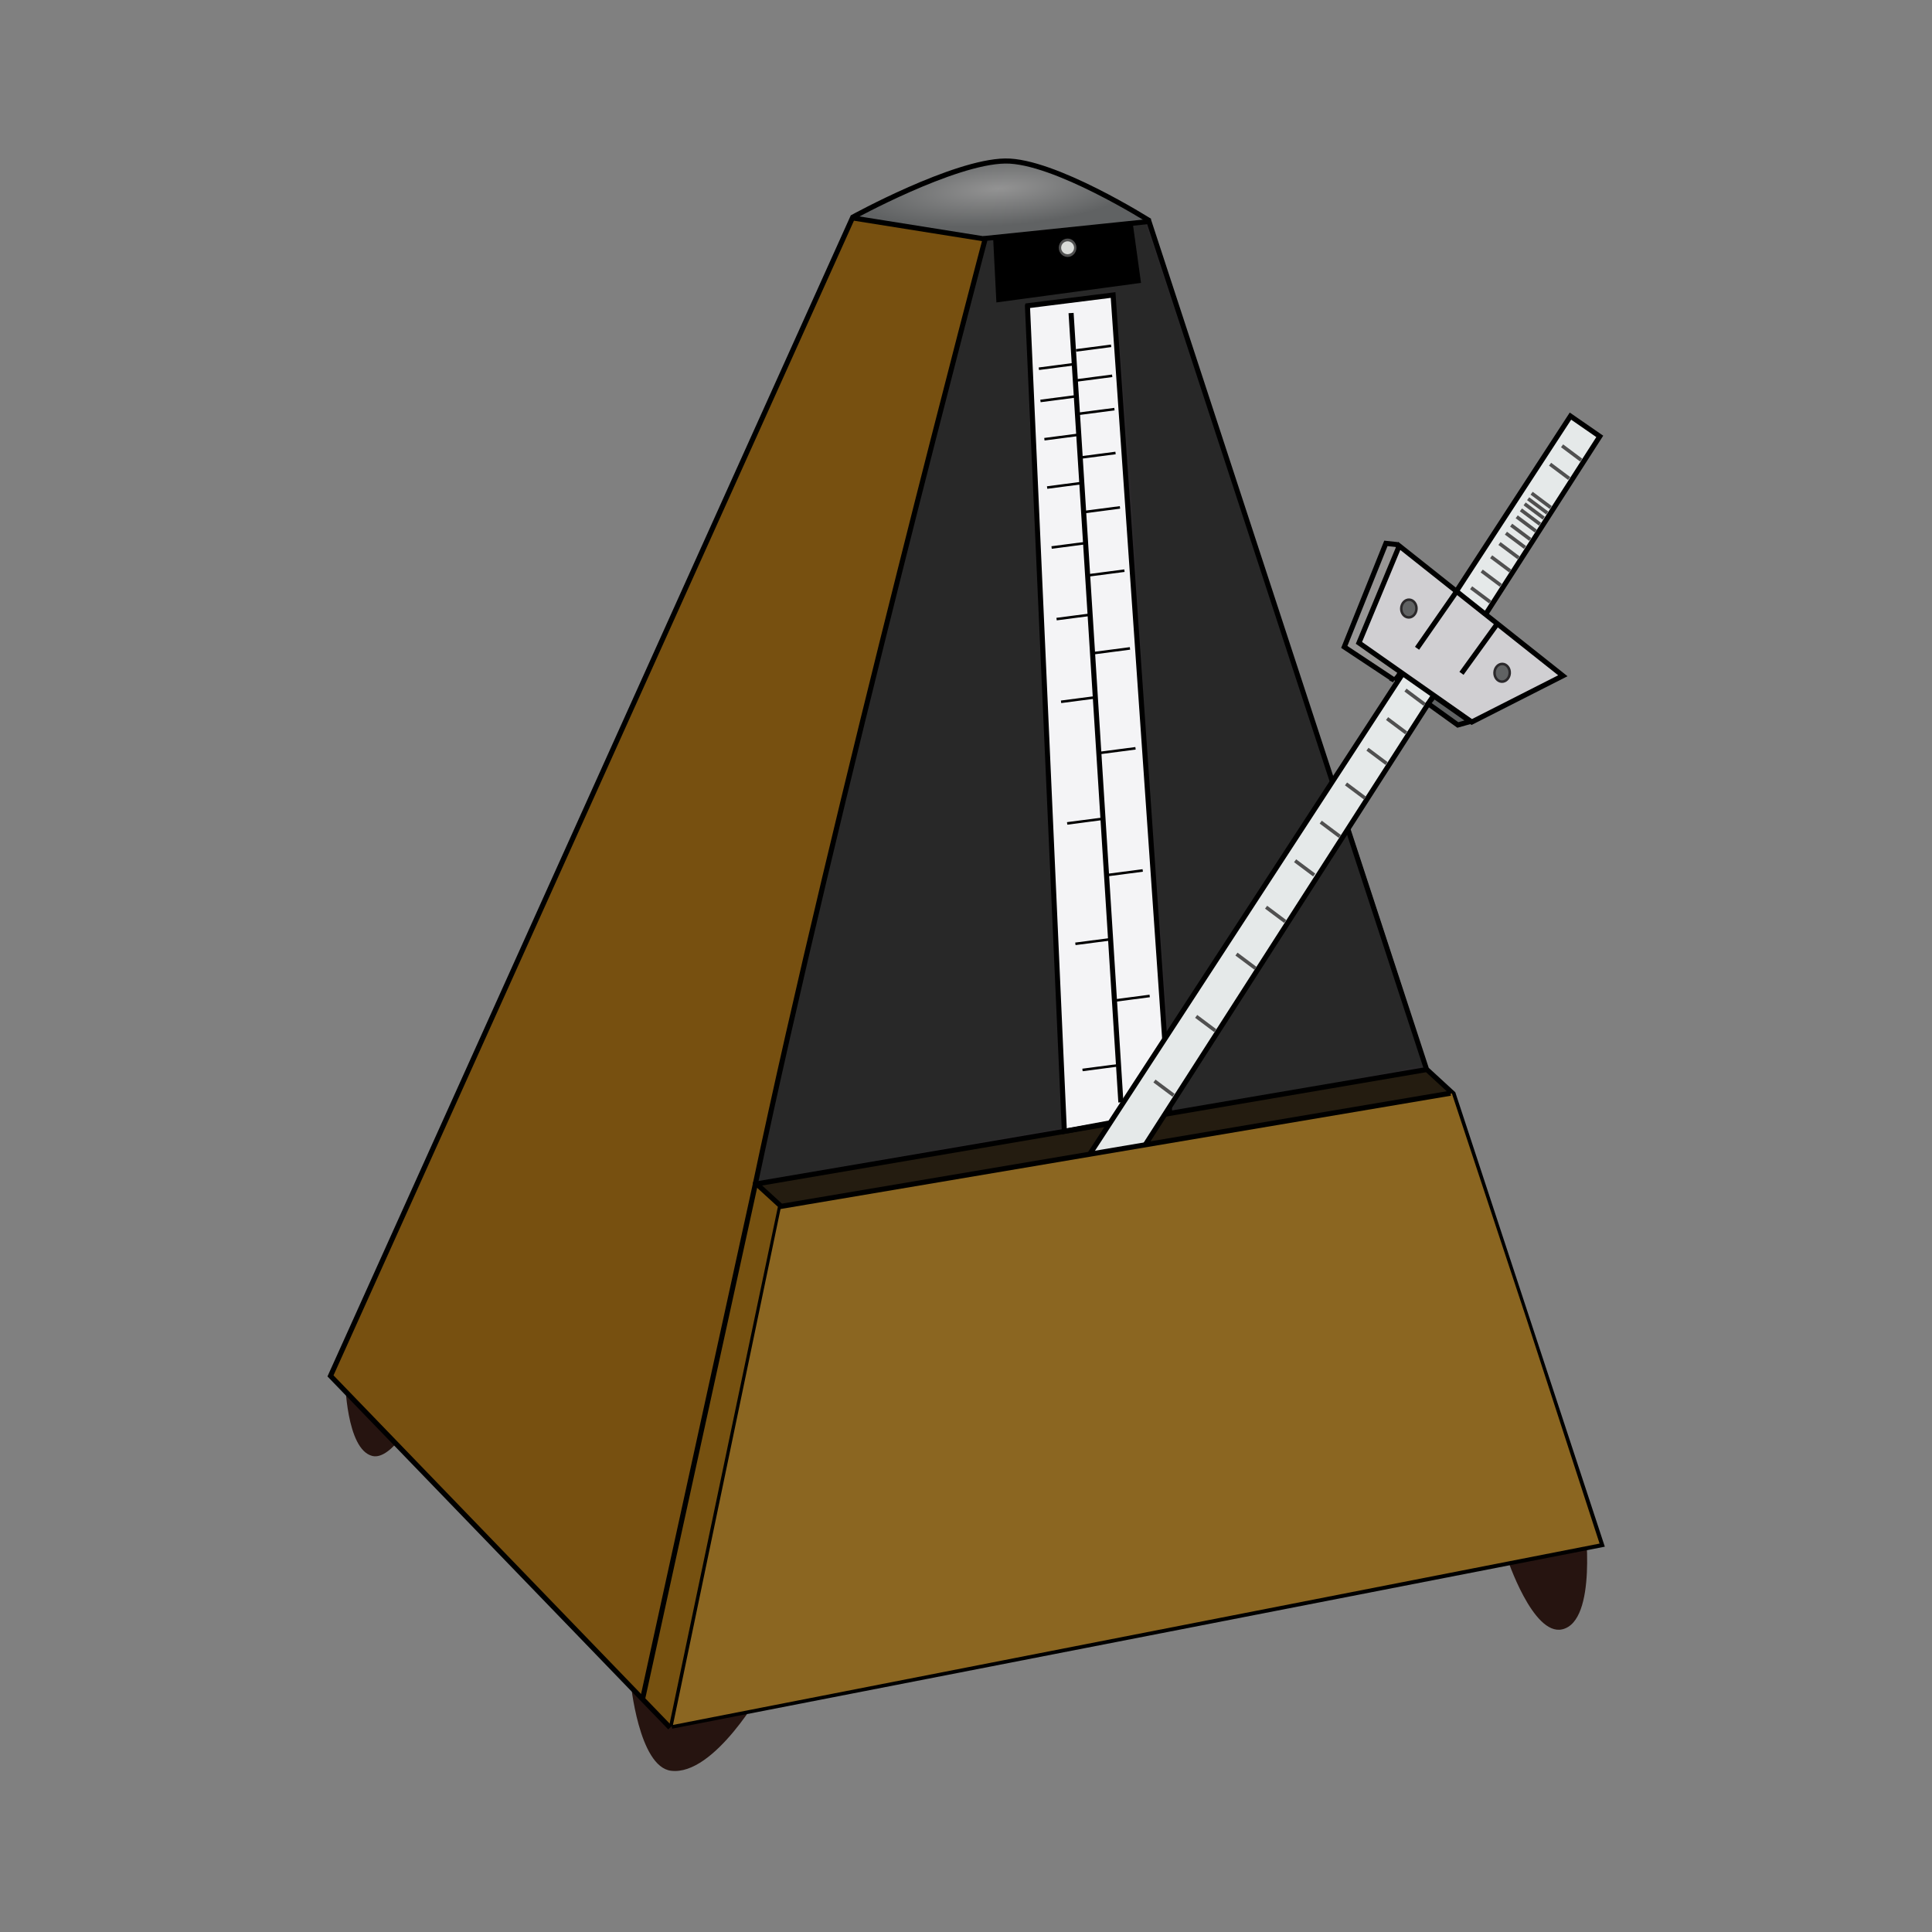<svg:svg xmlns:dc="http://purl.org/dc/elements/1.1/" xmlns:ns2="http://creativecommons.org/ns#" xmlns:rdf="http://www.w3.org/1999/02/22-rdf-syntax-ns#" xmlns:svg="http://www.w3.org/2000/svg" height="380.223" id="svg2" version="1.1" viewBox="-64.542 -31.188 380.223 380.223" width="380.223">
  <svg:rect x="-64.542" y="-31.188" width="380.223" height="380.223" fill="#808080" stroke="none"/>
  <svg:defs id="defs4">
    <svg:radialGradient cx="350.58" cy="103.93" gradientTransform="matrix(.998 -.066 .017 .258 -10.718 106.14)" gradientUnits="userSpaceOnUse" id="radialGradient4211" r="28.32">
      <svg:stop id="stop3681" offset="0" stop-color="#939393" />
      <svg:stop id="stop3683" offset="1" stop-color="#606263" />
    </svg:radialGradient>
  </svg:defs>
  <svg:g id="layer1" transform="translate(-208.87 -103.89)">
    <svg:g id="g4137">
      <svg:path d="m326.2 117.85c-6.147-0.989-13.179-2.281-13.332-2.416-0.153-0.134 4.845-2.679 7.984-4.142 13.122-6.115 20.333-7.708 26.6-6.07 1.891 0.494 6.08 2.211 8.487 3.26 4.248 1.85 14.206 7.386 13.71 7.524-0.135 0.037-8.373 1.225-16.6 2.091l-15.039 1.437-11.81-1.684z" fill="url(#radialGradient4211)" id="path3677" style="color:#000000" />
      <svg:path d="m212.24 344.16s0.191 13.821 5.377 15.082c3.781 0.919 8.531-7.969 8.531-7.969l-13.908-7.113z" fill="#261410" id="path4129" />
      <svg:path d="m268.43 403.67s1.589 16.727 7.954 17.522c8.575 1.072 18.19-16.181 18.19-16.181l-26.144-1.341z" fill="#261410" id="path4127" />
      <svg:path d="m440.9 379.26s5.082 15.423 10.869 14.104c7.011-1.598 4.464-21.107 4.464-21.107l-15.333 7.003z" fill="#261410" id="path4131" />
      <svg:path d="m273.34 410.24-2.61-3.11 9.463-42.236c5.018-22.881 9.808-45.088 10.812-49.641l2.232-9.069 2.463 2.157 1.916 1.964-10.495 50.063-11.011 52.297-2.77-2.428z" fill="#765110" id="path3935" style="color:#000000" />
      <svg:path d="m294.04 305.99 2.008-0.454c0.806-0.065 30.17-5.095 65.108-11.082l63.968-11.127 1.865 1.907c1.333 1.137 2.746 2.141 2.233 2.345-0.803 0.32-129.22 22.257-130.79 22.339-0.563 0.029-1.204-1.022-2.196-1.919l-2.2-2.01z" fill="#241c10" id="path3713" style="color:#000000" />
      <svg:path d="m238.4 373.7-28.844-30.573 102.63-227.45 13.205 2.206 12.488 2.052-8.793 34.63c-9.199 36.227-21.131 84.35-26.23 106.28-3.932 16.914-7.366 31.242-20.899 94.128l-11.127 51.704-30.06-30.43-2.368-2.555z" fill="#775010" id="path3700" style="color:#000000" />
      <svg:path d="m293.44 305.21c-0.034-0.507 4.819-23.702 8.66-40.327 5.241-22.687 19.644-80.308 28.657-115.56l7.454-29.336 15.889-1.78c8.457-0.888 15.636-1.738 15.816-1.56 0.628 0.623 55.568 165.76 54.898 165.89l-23.601 4.738-26.004 4.125-4.294-55.848c-1.609-21.534-3.396-54.166-4.609-72.474l-2.71-32.99-3.808 0.816c-2.248 0.315-5.697 0.822-8.462 1.18l-5.028 0.651 0.372 10.514c0.224 6.07 1.994 42.529 3.685 81.034l3.102 70.621-56.958 9.985c-0.743 0.13-3.048 0.476-3.059 0.315z" fill="#282828" id="path3689" stroke="#2b292b" stroke-width=".5" style="color:#000000" />
      <svg:path d="m346.53 132.88 7.264 162.47 20.744-3.839-11.149-160.75-16.859 2.117z" fill="#f4f4f6" id="path3687" stroke="#000" stroke-width="1px" />
      <svg:path d="m293.25 305.69 131.68-22.47" fill="none" id="path2822-1" stroke="#000" stroke-width="1px" />
      <svg:path d="m276.52 412.42 21.447-102.39-4.941-4.523c15.43-73.199 45.213-185.88 45.213-185.88l32.211-3.331 54.62 166.83 5.233 4.817 29.207 88.768-182.99 35.707z" fill="none" id="path2816" stroke="#000" stroke-width="1px" />
      <svg:g id="g3702" transform="matrix(.998 -.066 .066 .998 -17.177 23.743)">
        <svg:path d="m367.24 300.02 99.084-134.07-5.49-4.36-104.19 138.96 7.661 4.789 2.932-5.314z" fill="#e5e9e9" id="path2848" stroke="#000" stroke-width="1px" />
        <svg:g id="g3691" transform="matrix(.993 .115 -.115 .993 27.81 -48.202)">
          <svg:path d="m422.36 212.24c4.047-2.808 2.469-24.601-0.835-26.666l-2.131-0.126-7.176 20.764 10.143 6.028v-0z" fill="#989695" id="path2873" stroke="#000" stroke-width="1px" />
          <svg:path d="m415.06 205.27 6.984-19.456 33.425 23.946-17.461 9.977-22.948-14.467z" fill="#d0cfd2" id="path2871" stroke="#000" stroke-width="1px" />
          <svg:path d="m437.71 219.65-7.369-4.648-1.091 1.547 6.05 3.906 2.409-0.805z" fill="#606263" id="path2875" stroke="#000" stroke-width="1px" />
          <svg:path d="m434.02 193.8-7.483 11.973" fill="none" id="path3649" stroke="#000" stroke-width="1px" />
          <svg:path d="m442 200.29-6.485 9.977" fill="none" id="path3651" stroke="#000" stroke-width="1px" />
          <svg:path d="m426.04 198.04c0 0.964-0.67 1.746-1.497 1.746-0.827 0-1.497-0.782-1.497-1.746 0-0.964 0.67-1.746 1.497-1.746 0.827 0 1.497 0.782 1.497 1.746z" fill="#606263" id="path3653" stroke="#2b292b" stroke-linecap="round" stroke-linejoin="round" stroke-width=".5" style="color:#000000" />
          <svg:path d="m426.04 198.04c0 0.964-0.67 1.746-1.497 1.746-0.827 0-1.497-0.782-1.497-1.746 0-0.964 0.67-1.746 1.497-1.746 0.827 0 1.497 0.782 1.497 1.746z" fill="#606263" id="path3653-9" stroke="#2b292b" stroke-linecap="round" stroke-linejoin="round" stroke-width=".5" style="color:#000000" transform="translate(18.957 11.724)" />
        </svg:g>
      </svg:g>
      <svg:path d="m297.96 310.55 132.1-22.656 14.741 44.531 14.328 44.058-182.36 35.693 21.191-101.63z" fill="#8b6621" id="path3715" style="color:#000000" />
      <svg:path d="m276.2 412.71-66.83-69.228 102.72-227.9 26.051 4.156" fill="none" id="path2818" stroke="#000" stroke-width="1px" />
      <svg:path d="m312.12 115.46s19.845-10.918 30.028-11.071c9.621-0.144 28.457 11.794 28.457 11.794" fill="none" id="path2820" stroke="#000" stroke-width="1px" />
      <svg:path d="m297.79 310.16 132-22.31" fill="none" id="path2822" stroke="#000" stroke-width="1px" />
      <svg:path d="m270.72 407.38 22.34-101.99" fill="none" id="path2824" stroke="#000" stroke-width="1px" />
      <svg:path d="m371.53 285.45 3.755 2.81" fill="none" id="path3717" stroke="#505050" stroke-width=".7" />
      <svg:path d="m379.74 272.73 3.755 2.81" fill="none" id="path3717-8" stroke="#505050" stroke-width=".7" />
      <svg:path d="m387.67 260.47 3.755 2.81" fill="none" id="path3717-2" stroke="#505050" stroke-width=".7" />
      <svg:path d="m393.5 251.24 3.755 2.81" fill="none" id="path3717-8-9" stroke="#505050" stroke-width=".7" />
      <svg:path d="m399.21 242.1 3.755 2.81" fill="none" id="path3717-6" stroke="#505050" stroke-width=".7" />
      <svg:path d="m404.25 234.5 3.755 2.81" fill="none" id="path3717-8-0" stroke="#505050" stroke-width=".7" />
      <svg:path d="m409.23 226.98 3.755 2.81" fill="none" id="path3717-3" stroke="#505050" stroke-width=".7" />
      <svg:path d="m433.85 188.37 3.755 2.81" fill="none" id="path3717-5" stroke="#505050" stroke-width=".7" />
      <svg:path d="m435.93 185.08 3.755 2.81" fill="none" id="path3717-8-4" stroke="#505050" stroke-width=".7" />
      <svg:path d="m437.79 182.27 3.755 2.81" fill="none" id="path3717-54" stroke="#505050" stroke-width=".7" />
      <svg:path d="m417.31 214.12 3.755 2.81" fill="none" id="path3717-85" stroke="#505050" stroke-width=".7" />
      <svg:path d="m413.45 220.15 3.755 2.81" fill="none" id="path3717-8-2" stroke="#505050" stroke-width=".7" />
      <svg:path d="m420.93 208.51 3.755 2.81" fill="none" id="path3717-85-2" stroke="#505050" stroke-width=".7" />
      <svg:path d="m439.43 179.67 3.755 2.81" fill="none" id="path3717-85-7" stroke="#505050" stroke-width=".7" />
      <svg:path d="m440.7 177.63 3.755 2.81" fill="none" id="path3717-85-3" stroke="#505050" stroke-width=".7" />
      <svg:path d="m441.73 176.05 3.755 2.81" fill="none" id="path3717-85-6" stroke="#505050" stroke-width=".7" />
      <svg:path d="m442.82 174.41 3.755 2.81" fill="none" id="path3717-85-63" stroke="#505050" stroke-width=".7" />
      <svg:path d="m443.65 173.05 3.755 2.81" fill="none" id="path3717-85-4" stroke="#505050" stroke-width=".7" />
      <svg:path d="m444.38 171.87 3.755 2.81" fill="none" id="path3717-85-72" stroke="#505050" stroke-width=".7" />
      <svg:path d="m445.07 170.85 3.755 2.81" fill="none" id="path3717-85-8" stroke="#505050" stroke-width=".7" />
      <svg:path d="m445.76 169.77 3.755 2.81" fill="none" id="path3717-85-0" stroke="#505050" stroke-width=".7" />
      <svg:path d="m449.39 164.06 3.755 2.81" fill="none" id="path3717-85-76" stroke="#505050" stroke-width=".7" />
      <svg:path d="m451.75 160.44 3.755 2.81" fill="none" id="path3717-85-1" stroke="#505050" stroke-width=".7" />
      <svg:path d="m364.92 289.65-9.8-155.34" fill="none" id="path3933" stroke="#000" stroke-width="1px" />
      <svg:path d="m364.27 282.37-6.904 0.901" fill="none" id="path3941" stroke="#000" stroke-width=".5" />
      <svg:path d="m370.59 268.71-6.904 0.901" fill="none" id="path3941-9" stroke="#000" stroke-width=".5" />
      <svg:path d="m362.87 257.55-6.904 0.901" fill="none" id="path3941-0" stroke="#000" stroke-width=".5" />
      <svg:path d="m369.22 244.01-6.904 0.901" fill="none" id="path3941-91" stroke="#000" stroke-width=".5" />
      <svg:path d="m361.25 233.85-6.904 0.901" fill="none" id="path3941-90" stroke="#000" stroke-width=".5" />
      <svg:path d="m367.8 219.97-6.904 0.901" fill="none" id="path3941-98" stroke="#000" stroke-width=".5" />
      <svg:path d="m360.05 209.92-6.904 0.901" fill="none" id="path3941-3" stroke="#000" stroke-width=".5" />
      <svg:path d="m366.71 200.31-6.904 0.901" fill="none" id="path3941-06" stroke="#000" stroke-width=".5" />
      <svg:path d="m359.17 193.64-6.904 0.901" fill="none" id="path3941-2" stroke="#000" stroke-width=".5" />
      <svg:path d="m365.62 185.01-6.904 0.901" fill="none" id="path3941-7" stroke="#000" stroke-width=".5" />
      <svg:path d="m358.19 179.55-6.904 0.901" fill="none" id="path3941-6" stroke="#000" stroke-width=".5" />
      <svg:path d="m364.74 172.56-6.904 0.901" fill="none" id="path3941-71" stroke="#000" stroke-width=".5" />
      <svg:path d="m357.31 167.75-6.904 0.901" fill="none" id="path3941-8" stroke="#000" stroke-width=".5" />
      <svg:path d="m363.87 161.85-6.904 0.901" fill="none" id="path3941-5" stroke="#000" stroke-width=".5" />
      <svg:path d="m356.77 158.24-6.904 0.901" fill="none" id="path3941-68" stroke="#000" stroke-width=".5" />
      <svg:path d="m363.65 153.22-6.904 0.901" fill="none" id="path3941-83" stroke="#000" stroke-width=".5" />
      <svg:path d="m356 150.71-6.904 0.901" fill="none" id="path3941-52" stroke="#000" stroke-width=".5" />
      <svg:path d="m363.21 146.66-6.904 0.901" fill="none" id="path3941-05" stroke="#000" stroke-width=".5" />
      <svg:path d="m355.68 144.37-6.904 0.901" fill="none" id="path3941-27" stroke="#000" stroke-width=".5" />
      <svg:path d="m363 140.76-6.904 0.901" fill="none" id="path3941-34" stroke="#000" stroke-width=".5" />
      <svg:path d="m340.42 132.22 28.462-3.846-1.608-11.608-27.482 3.007 0.629 12.448z" id="path4133" />
      <svg:path d="m355.94 121.24c0 0.734-0.673 1.329-1.504 1.329-0.83 0-1.504-0.595-1.504-1.329 0-0.734 0.673-1.329 1.504-1.329s1.504 0.595 1.504 1.329z" fill="#d9dbd8" id="path4135" stroke="#505050" stroke-width=".465" style="color:#000000" transform="matrix(1 0 0 1.158 0 -18.934)" />
    </svg:g>
  </svg:g>
</svg:svg>